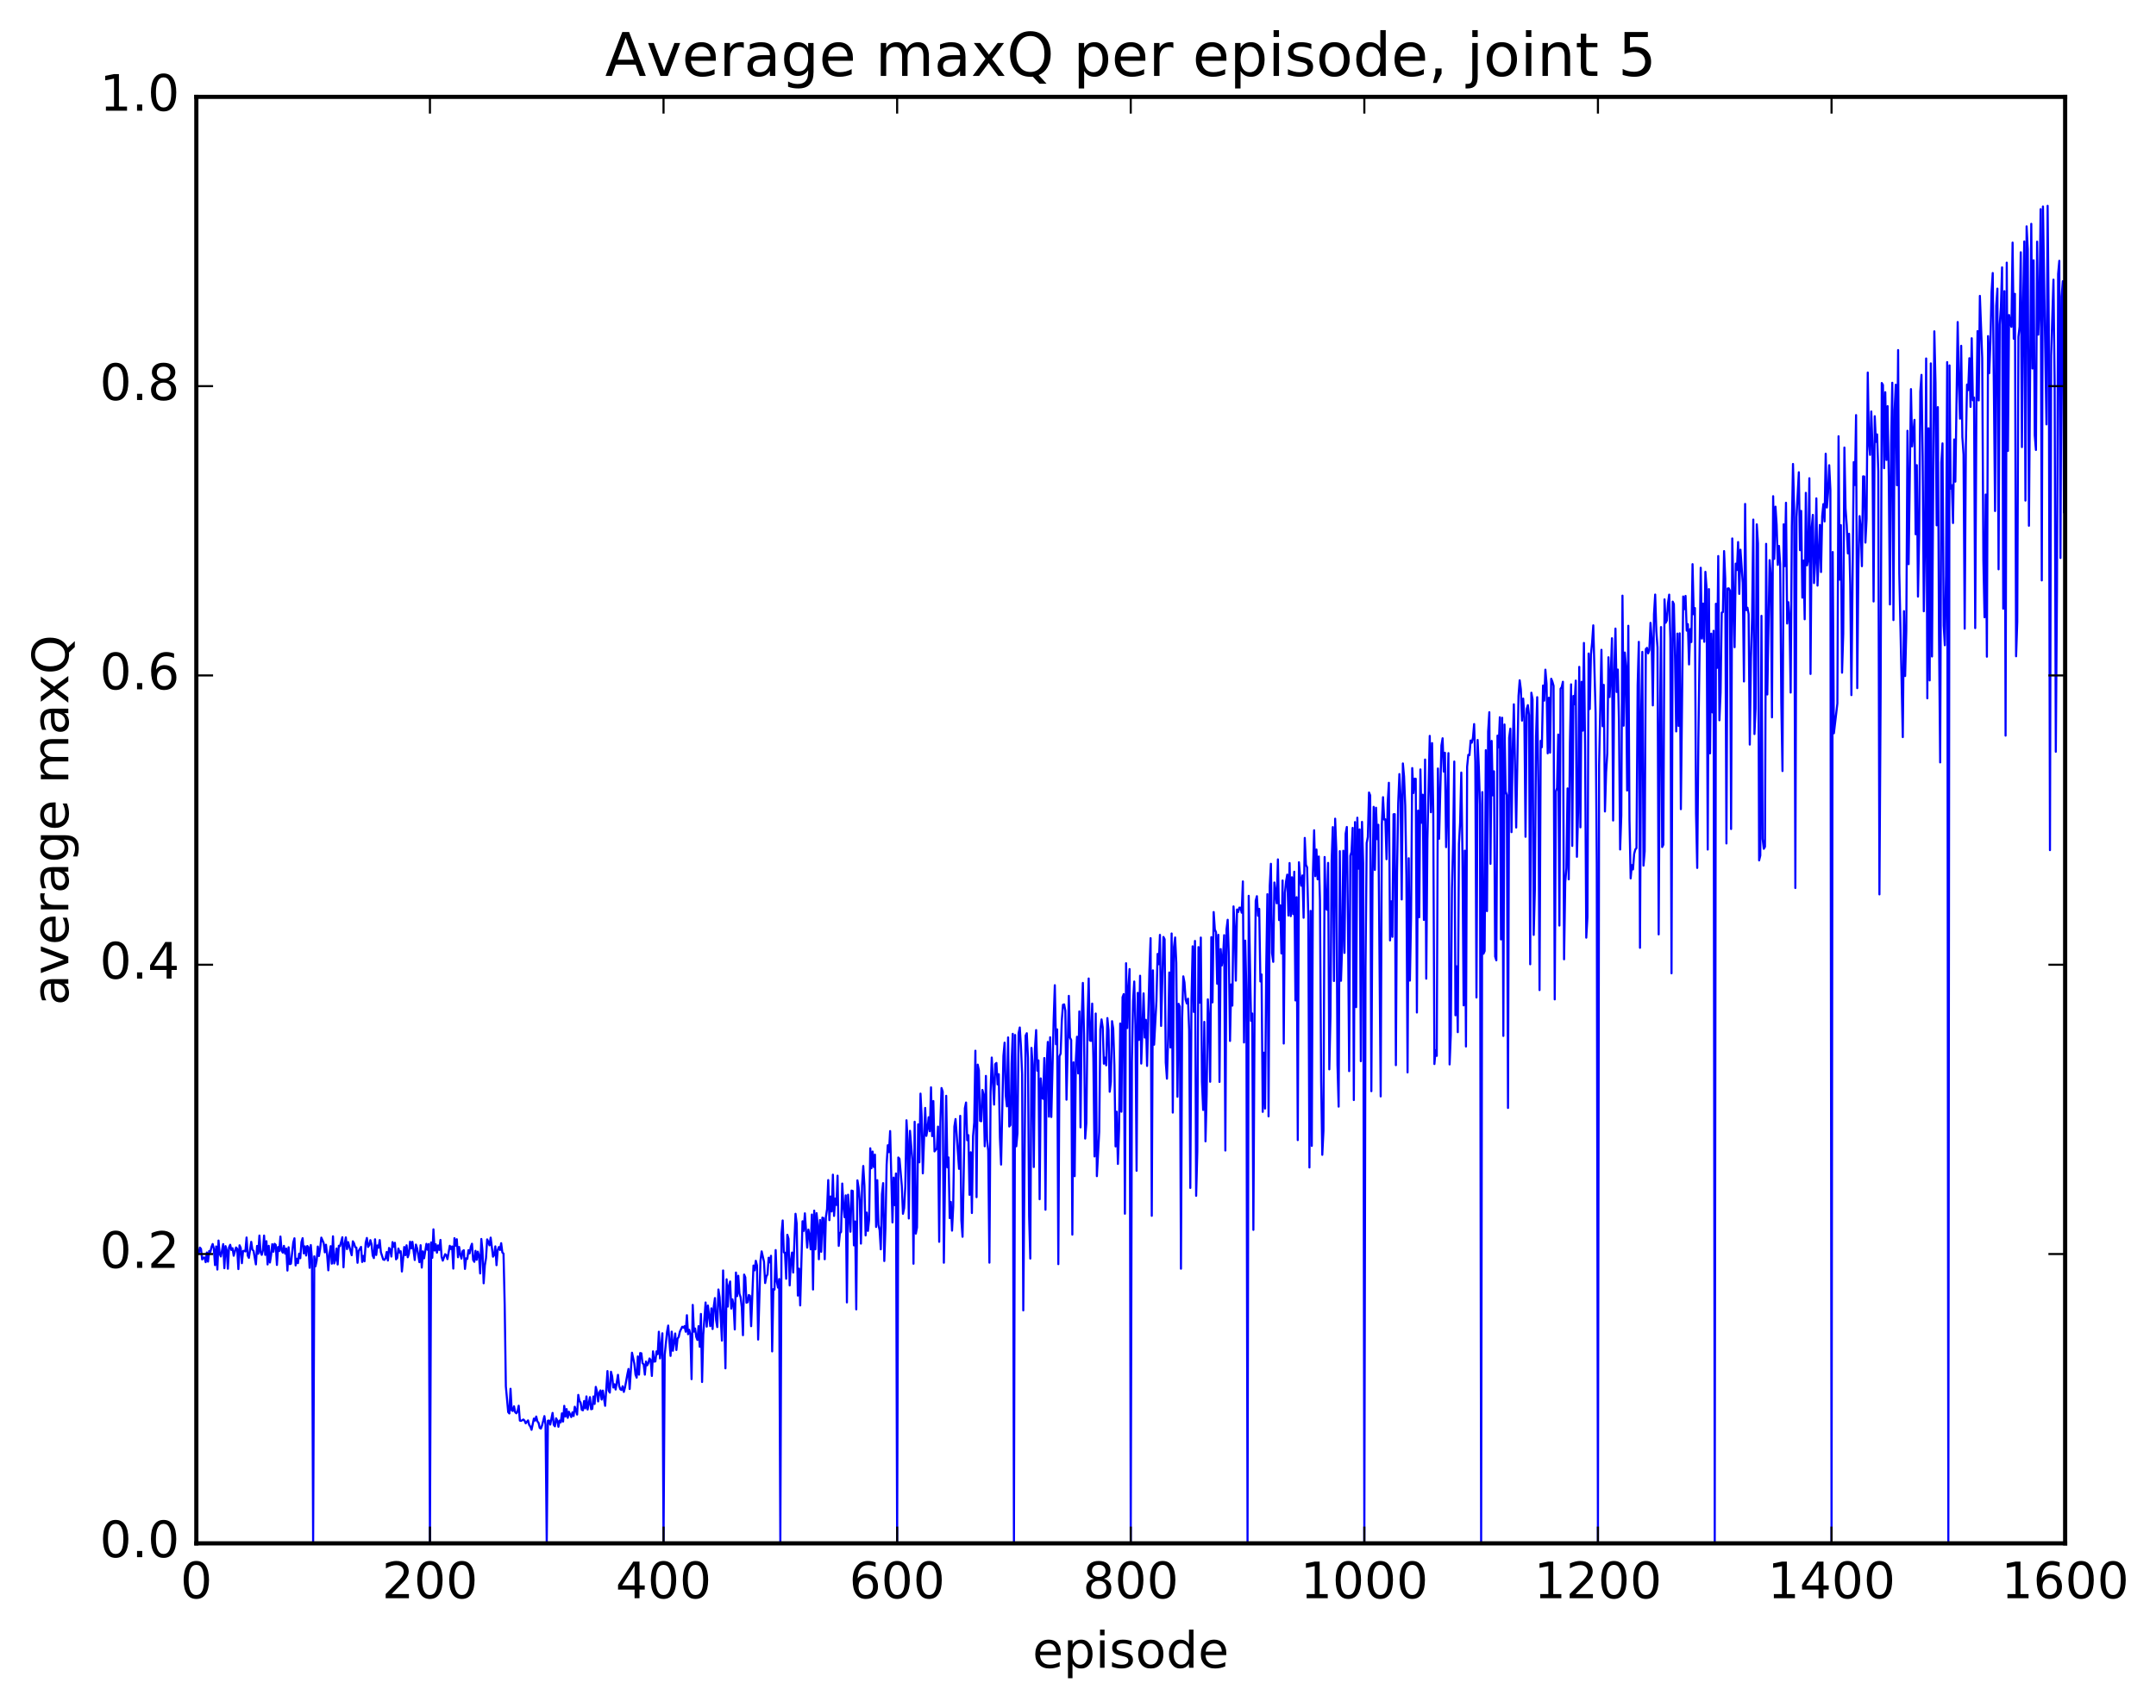 <?xml version="1.0" encoding="utf-8" standalone="no"?>
<!DOCTYPE svg PUBLIC "-//W3C//DTD SVG 1.1//EN"
  "http://www.w3.org/Graphics/SVG/1.1/DTD/svg11.dtd">
<!-- Created with matplotlib (http://matplotlib.org/) -->
<svg height="408pt" version="1.1" viewBox="0 0 515 408" width="515pt" xmlns="http://www.w3.org/2000/svg" xmlns:xlink="http://www.w3.org/1999/xlink">
 <defs>
  <style type="text/css">
*{stroke-linecap:butt;stroke-linejoin:round;stroke-miterlimit:100000;}
  </style>
 </defs>
 <g id="figure_1">
  <g id="patch_1">
   <path d="M 0 408.169 
L 515.768 408.169 
L 515.768 0 
L 0 0 
z
" style="fill:#ffffff;"/>
  </g>
  <g id="axes_1">
   <g id="patch_2">
    <path d="M 46.898 368.742 
L 493.298 368.742 
L 493.298 23.142 
L 46.898 23.142 
z
" style="fill:#ffffff;"/>
   </g>
   <g id="line2d_1">
    <path clip-path="url(#pe2db56a3f0)" d="M 46.898 301.245 
L 47.176 299.351 
L 47.456 299.541 
L 47.734 298.083 
L 48.014 298.394 
L 48.292 300.91 
L 48.572 300.474 
L 48.85 300.446 
L 49.13 301.564 
L 49.408 299.256 
L 49.688 301.434 
L 49.967 298.891 
L 50.245 299.149 
L 50.525 297.926 
L 50.803 297.224 
L 51.083 298.384 
L 51.361 302.268 
L 51.641 297.805 
L 51.919 303.33 
L 52.199 296.398 
L 52.477 299.573 
L 52.757 300.206 
L 53.315 297.251 
L 53.593 303.005 
L 53.873 297.733 
L 54.151 298.664 
L 54.431 303.134 
L 54.709 298.014 
L 54.989 297.411 
L 55.267 298.65 
L 55.547 298.231 
L 55.825 300.031 
L 56.383 298.052 
L 56.663 298.392 
L 56.941 303.219 
L 57.221 297.539 
L 57.499 298.17 
L 57.779 301.81 
L 58.057 298.902 
L 58.337 298.844 
L 58.615 299.004 
L 58.895 295.672 
L 59.173 299.985 
L 59.453 300.542 
L 60.011 296.706 
L 60.289 298.582 
L 60.569 298.874 
L 61.127 302.099 
L 61.406 297.685 
L 61.684 299.559 
L 61.964 295.208 
L 62.242 299.167 
L 62.522 299.822 
L 62.8 298.768 
L 63.08 295.209 
L 63.358 299.815 
L 63.638 296.55 
L 63.916 302.112 
L 64.195 297.663 
L 64.475 301.649 
L 64.754 299.898 
L 65.032 297.26 
L 65.311 299.074 
L 65.591 297.175 
L 65.87 297.438 
L 66.148 302.229 
L 66.427 297.942 
L 66.707 298.898 
L 66.986 295.44 
L 67.264 298.782 
L 67.543 299.283 
L 67.823 297.668 
L 68.102 299.529 
L 68.38 298.321 
L 68.659 303.572 
L 68.939 297.997 
L 69.218 302.037 
L 69.496 301.93 
L 70.055 296.858 
L 70.334 295.859 
L 70.612 302.334 
L 70.891 300.732 
L 71.171 301.804 
L 71.45 299.533 
L 71.728 300.623 
L 72.007 296.792 
L 72.287 295.835 
L 72.566 299.462 
L 72.844 297.786 
L 73.124 299.98 
L 73.403 297.697 
L 73.681 297.974 
L 73.96 302.916 
L 74.24 297.476 
L 74.519 300.975 
L 74.797 368.742 
L 75.076 300.173 
L 75.356 302.555 
L 75.635 301.225 
L 75.913 297.832 
L 76.192 300.097 
L 76.472 298.36 
L 76.751 295.696 
L 77.308 296.972 
L 77.588 299.214 
L 77.867 297.396 
L 78.145 299.824 
L 78.424 303.512 
L 78.704 299.565 
L 78.983 297.743 
L 79.261 301.929 
L 79.54 295.385 
L 79.82 301.873 
L 80.099 301.041 
L 80.377 298.296 
L 80.656 302.118 
L 80.936 297.65 
L 81.215 297.751 
L 81.772 295.609 
L 82.052 302.791 
L 82.331 297.14 
L 82.609 295.642 
L 82.888 298.443 
L 83.168 296.775 
L 84.004 299.902 
L 84.284 296.578 
L 84.562 297.045 
L 84.841 297.989 
L 85.121 298.078 
L 85.4 301.718 
L 85.678 298.869 
L 86.237 297.916 
L 86.516 301.522 
L 86.794 300.064 
L 87.073 301.357 
L 87.353 296.911 
L 87.632 295.781 
L 87.91 297.936 
L 88.189 297.525 
L 88.469 296.298 
L 88.748 297.301 
L 89.026 299.993 
L 89.305 300.589 
L 89.585 296.097 
L 89.864 299.857 
L 90.142 297.569 
L 90.421 298.111 
L 90.701 296.289 
L 90.98 299.181 
L 91.537 300.917 
L 91.817 301.027 
L 92.096 300.629 
L 92.374 299.135 
L 92.653 301.165 
L 92.933 298.169 
L 93.212 298.553 
L 93.49 300.222 
L 93.769 296.767 
L 94.049 297.896 
L 94.328 296.94 
L 94.606 300.887 
L 94.885 300.562 
L 95.165 298.308 
L 95.444 299.255 
L 95.722 298.957 
L 96.001 303.798 
L 96.559 297.936 
L 96.838 299.895 
L 97.118 297.534 
L 97.397 300.39 
L 97.675 299.534 
L 97.954 296.669 
L 98.234 298.286 
L 98.513 296.703 
L 99.07 301.048 
L 99.35 297.366 
L 99.629 298.241 
L 100.186 301.567 
L 100.466 297.516 
L 100.745 302.861 
L 101.023 298.973 
L 101.302 300.654 
L 101.861 297.181 
L 102.139 298.604 
L 102.418 297.228 
L 102.698 368.742 
L 102.977 296.849 
L 103.255 300.53 
L 103.534 293.72 
L 103.814 298.794 
L 104.093 297.296 
L 104.371 299.298 
L 104.65 297.565 
L 104.93 298.641 
L 105.209 296.248 
L 105.487 300.319 
L 105.766 301.199 
L 106.325 299.662 
L 106.603 299.89 
L 106.882 300.835 
L 107.441 297.651 
L 107.719 298.434 
L 107.999 297.812 
L 108.278 303.102 
L 108.556 295.829 
L 108.835 297.629 
L 109.115 296.089 
L 109.394 300.39 
L 109.672 297.929 
L 109.951 299.749 
L 110.231 300.712 
L 110.51 298.915 
L 110.788 298.716 
L 111.067 303.179 
L 111.347 300.648 
L 111.626 300.767 
L 111.904 298.691 
L 112.183 299.478 
L 112.463 297.893 
L 112.742 297.163 
L 113.02 301.015 
L 113.299 301.485 
L 113.579 298.844 
L 113.858 300.991 
L 114.136 299.051 
L 114.415 300.023 
L 114.695 304.258 
L 114.974 296.025 
L 115.252 298.892 
L 115.531 306.607 
L 115.811 302.371 
L 116.09 300.613 
L 116.368 296.126 
L 116.647 296.7 
L 116.927 297.546 
L 117.206 295.698 
L 117.763 300.255 
L 118.043 299.826 
L 118.322 297.789 
L 118.6 302.287 
L 118.879 298.722 
L 119.159 297.952 
L 119.438 298.654 
L 119.716 297.027 
L 119.996 299.256 
L 120.275 299.515 
L 120.553 311.727 
L 120.832 331.239 
L 121.391 337.39 
L 121.669 337.711 
L 121.948 331.812 
L 122.228 336.985 
L 122.507 337.117 
L 122.785 336.007 
L 123.064 337.421 
L 123.344 337.677 
L 123.623 337.22 
L 123.901 335.863 
L 124.18 339.414 
L 124.46 339.493 
L 125.017 339.161 
L 125.296 339.422 
L 125.576 340.069 
L 126.133 339.369 
L 126.412 340.466 
L 126.692 340.848 
L 126.971 341.619 
L 127.528 338.936 
L 127.808 339.422 
L 128.087 338.445 
L 128.365 339.599 
L 128.644 339.949 
L 128.923 341.166 
L 129.202 341.323 
L 129.482 340.578 
L 130.04 338.344 
L 130.319 340.433 
L 130.597 368.742 
L 130.876 339.448 
L 131.155 339.408 
L 131.435 340.373 
L 131.993 337.583 
L 132.272 340.413 
L 132.55 340.788 
L 132.829 338.871 
L 133.108 339.377 
L 133.387 340.892 
L 133.667 339.415 
L 133.946 339.838 
L 134.225 337.687 
L 134.504 339.643 
L 134.782 335.893 
L 135.061 338.448 
L 135.34 336.663 
L 135.619 338.758 
L 135.899 337.308 
L 136.457 338.576 
L 136.736 337.453 
L 137.014 338.328 
L 137.293 336.11 
L 137.851 337.976 
L 138.131 333.275 
L 138.41 334.693 
L 138.689 335.124 
L 138.968 336.837 
L 139.246 336.958 
L 139.525 334.742 
L 139.804 336.493 
L 140.083 333.637 
L 140.363 336.781 
L 140.921 333.805 
L 141.2 336.704 
L 141.478 336.619 
L 141.757 333.65 
L 142.036 335.436 
L 142.315 331.359 
L 142.595 332.494 
L 142.874 334.84 
L 143.153 332.756 
L 143.431 332.203 
L 143.71 334.393 
L 143.989 332.247 
L 144.548 335.888 
L 145.106 327.58 
L 145.385 332.251 
L 145.663 332.731 
L 145.942 327.745 
L 146.221 328.827 
L 146.5 331.517 
L 146.78 330.744 
L 147.059 331.989 
L 147.617 328.483 
L 147.895 331.117 
L 148.174 331.931 
L 148.453 332.108 
L 148.732 331.21 
L 149.012 332.561 
L 149.291 331.515 
L 149.849 328.415 
L 150.127 327.076 
L 150.406 331.869 
L 150.964 323.196 
L 151.523 325.807 
L 151.802 328.416 
L 152.081 329.157 
L 152.359 324.085 
L 152.638 328.443 
L 152.917 323.283 
L 153.196 323.338 
L 153.476 325.713 
L 153.755 325.957 
L 154.034 328.443 
L 154.312 325.298 
L 154.591 326.216 
L 154.87 325.663 
L 155.149 324.571 
L 155.429 324.952 
L 155.708 328.747 
L 155.987 322.87 
L 156.266 325.331 
L 156.544 325.28 
L 156.823 322.879 
L 157.102 323.555 
L 157.381 318.188 
L 157.661 324.56 
L 158.219 318.56 
L 158.498 368.742 
L 158.776 323.781 
L 159.334 318.211 
L 159.613 316.711 
L 160.172 323.96 
L 160.451 318.165 
L 160.73 322.738 
L 161.287 318.604 
L 161.566 322.547 
L 161.845 319.849 
L 162.125 319.425 
L 162.404 318.154 
L 162.962 316.997 
L 163.24 317.209 
L 163.519 316.84 
L 163.798 318.187 
L 164.077 314.236 
L 164.357 318.778 
L 164.636 317.717 
L 164.915 318.863 
L 165.194 329.514 
L 165.472 311.775 
L 165.751 318.165 
L 166.03 317.41 
L 166.31 319.42 
L 166.589 320.146 
L 166.868 316.847 
L 167.147 321.787 
L 167.425 313.935 
L 167.704 330.196 
L 167.983 318.92 
L 168.542 311.198 
L 168.821 316.97 
L 169.1 311.931 
L 169.657 316.852 
L 169.936 312.601 
L 170.215 317.536 
L 170.494 312.222 
L 170.774 310.139 
L 171.053 315.387 
L 171.332 317.075 
L 171.611 308.093 
L 171.889 309.966 
L 172.447 320.304 
L 172.726 303.544 
L 173.285 326.929 
L 173.564 305.655 
L 173.843 312.184 
L 174.121 307.18 
L 174.4 306.172 
L 174.679 312.652 
L 174.958 310.45 
L 175.238 311.895 
L 175.517 317.639 
L 175.796 304.044 
L 176.075 309.696 
L 176.353 304.813 
L 176.632 309.077 
L 176.911 309.96 
L 177.19 312.309 
L 177.47 319.016 
L 177.749 304.529 
L 178.028 305.193 
L 178.306 311.253 
L 178.585 311.134 
L 178.864 309.417 
L 179.143 309.604 
L 179.423 316.862 
L 179.981 302.374 
L 180.26 303.523 
L 180.538 301.228 
L 180.817 302.343 
L 181.096 320.06 
L 181.655 301.202 
L 181.934 298.987 
L 182.492 301.45 
L 182.77 306.556 
L 183.049 305.004 
L 183.328 304.487 
L 183.607 300.507 
L 183.887 301.628 
L 184.166 300.043 
L 184.445 322.888 
L 184.724 308.015 
L 185.002 308.121 
L 185.281 298.676 
L 185.56 306.188 
L 185.839 307.65 
L 186.119 305.591 
L 186.398 368.742 
L 186.677 294.814 
L 186.956 291.598 
L 187.234 299.213 
L 187.513 299.313 
L 187.792 305.525 
L 188.071 295.022 
L 188.351 295.975 
L 188.63 307.117 
L 188.909 301.282 
L 189.188 299.27 
L 189.466 304.044 
L 190.024 290.007 
L 190.304 292.331 
L 190.583 309.55 
L 190.862 303.108 
L 191.141 311.904 
L 191.698 291.792 
L 191.977 294.098 
L 192.256 289.896 
L 192.815 298.093 
L 193.094 293.773 
L 193.373 295.156 
L 193.651 298.49 
L 193.93 290.186 
L 194.209 308.097 
L 194.488 289.254 
L 194.768 298.49 
L 195.047 289.851 
L 195.326 292.675 
L 195.605 300.868 
L 195.883 291.488 
L 196.162 299.092 
L 196.441 290.915 
L 196.72 291.051 
L 197 300.862 
L 197.279 290.768 
L 197.558 288.873 
L 197.837 281.95 
L 198.115 291.53 
L 198.394 285.881 
L 198.673 289.443 
L 198.952 280.658 
L 199.232 290.516 
L 199.511 286.355 
L 199.79 287.892 
L 200.069 280.902 
L 200.347 297.672 
L 200.626 294.644 
L 200.905 294.36 
L 201.185 282.779 
L 201.464 288.056 
L 201.743 290.826 
L 202.022 285.61 
L 202.3 311.182 
L 202.579 285.452 
L 203.137 294.294 
L 203.417 284.459 
L 203.696 284.559 
L 203.975 297.55 
L 204.254 291.84 
L 204.532 312.842 
L 204.811 282.014 
L 205.09 283.723 
L 205.369 286.893 
L 205.649 297.134 
L 205.928 283.2 
L 206.207 278.582 
L 206.486 283.345 
L 206.764 295.173 
L 207.043 289.718 
L 207.322 294.097 
L 207.601 291.431 
L 207.881 274.358 
L 208.16 279.128 
L 208.439 275.139 
L 208.718 278.821 
L 208.996 275.877 
L 209.275 293.155 
L 209.554 281.973 
L 209.833 292.677 
L 210.113 293.9 
L 210.392 298.491 
L 210.671 285.318 
L 210.95 282.68 
L 211.228 301.294 
L 211.507 293.377 
L 211.786 278.297 
L 212.065 273.622 
L 212.345 275.271 
L 212.624 270.241 
L 213.181 292.07 
L 213.46 281.35 
L 213.739 287.954 
L 214.018 280.38 
L 214.298 368.742 
L 214.577 276.553 
L 214.856 276.859 
L 215.413 283.364 
L 215.692 290.008 
L 215.971 288.625 
L 216.25 283.469 
L 216.53 267.662 
L 216.809 272.591 
L 217.088 291.129 
L 217.367 270.184 
L 217.924 277.076 
L 218.203 301.938 
L 218.482 268.012 
L 218.762 294.744 
L 219.041 293.287 
L 219.32 268.628 
L 219.599 277.708 
L 219.877 261.292 
L 220.156 266.828 
L 220.435 280.347 
L 220.994 264.715 
L 221.273 271.398 
L 221.552 269.776 
L 221.831 266.939 
L 222.109 270.288 
L 222.388 259.792 
L 222.667 271.458 
L 222.946 263.065 
L 223.226 275.105 
L 223.784 274.379 
L 224.062 269.175 
L 224.341 296.702 
L 224.62 268.253 
L 224.899 259.959 
L 225.179 260.824 
L 225.458 301.699 
L 226.016 261.814 
L 226.294 278.914 
L 226.573 276.538 
L 226.852 291.031 
L 227.131 287.171 
L 227.411 294.034 
L 227.69 288.34 
L 227.969 269.143 
L 228.248 267.37 
L 228.805 275.259 
L 229.084 279.27 
L 229.363 266.604 
L 229.643 291.596 
L 229.922 295.498 
L 230.48 264.777 
L 230.758 263.419 
L 231.037 272.425 
L 231.316 271.221 
L 231.595 285.476 
L 231.875 275.312 
L 232.154 289.823 
L 232.433 271.446 
L 232.712 268.223 
L 232.99 251.043 
L 233.269 286.034 
L 233.548 254.367 
L 233.827 255.73 
L 234.107 267.799 
L 234.386 267.898 
L 234.665 260.413 
L 234.944 261.521 
L 235.222 273.878 
L 235.501 257.062 
L 235.78 272.285 
L 236.06 274.962 
L 236.339 301.684 
L 236.618 260.807 
L 236.897 252.674 
L 237.454 263.919 
L 237.733 254.237 
L 238.012 253.965 
L 238.292 259.096 
L 238.571 256.654 
L 238.85 271.803 
L 239.129 278.248 
L 239.686 252.301 
L 239.965 249.12 
L 240.244 261.755 
L 240.524 264.339 
L 240.803 247.868 
L 241.082 269.152 
L 241.361 268.827 
L 241.639 253.976 
L 241.918 247.006 
L 242.197 368.742 
L 242.476 247.284 
L 242.756 273.886 
L 243.035 270.805 
L 243.314 246.837 
L 243.593 245.49 
L 243.871 250 
L 244.15 256.702 
L 244.429 313.086 
L 244.988 247.444 
L 245.267 246.865 
L 245.546 252.749 
L 245.825 290.54 
L 246.103 300.702 
L 246.382 250.369 
L 246.661 254.363 
L 246.94 278.836 
L 247.22 250.424 
L 247.499 246.111 
L 247.778 255.834 
L 248.056 253.356 
L 248.335 286.529 
L 248.614 257.655 
L 248.893 262.302 
L 249.173 262.542 
L 249.452 252.793 
L 249.731 289.03 
L 250.01 254.636 
L 250.288 248.944 
L 250.567 266.8 
L 250.846 247.84 
L 251.125 266.882 
L 251.684 243.737 
L 251.963 235.391 
L 252.242 249.491 
L 252.52 245.945 
L 252.799 302.035 
L 253.078 252.38 
L 253.357 251.709 
L 253.637 243.743 
L 253.916 240.061 
L 254.195 239.975 
L 254.474 241.466 
L 254.752 262.749 
L 255.31 237.937 
L 255.589 247.909 
L 255.869 248.476 
L 256.147 294.984 
L 256.426 253.814 
L 256.705 281.02 
L 256.985 253.395 
L 257.264 247.71 
L 257.543 256.47 
L 257.822 241.654 
L 258.101 269.359 
L 258.38 243.636 
L 258.659 234.845 
L 258.938 247.002 
L 259.216 272.033 
L 259.495 268.354 
L 259.774 243.891 
L 260.053 233.784 
L 260.332 248.599 
L 260.611 248.705 
L 260.89 239.788 
L 261.17 252.964 
L 261.449 276.305 
L 261.728 242.157 
L 262.007 281.017 
L 262.565 270.443 
L 262.844 245.883 
L 263.123 243.563 
L 263.401 245.453 
L 263.68 254.148 
L 263.959 252.687 
L 264.238 254.535 
L 264.517 243.239 
L 264.796 246.127 
L 265.075 260.851 
L 265.354 258.484 
L 265.634 243.982 
L 265.913 245.777 
L 266.192 254.525 
L 266.471 273.908 
L 266.75 265.622 
L 267.029 278.092 
L 267.308 269.757 
L 267.587 244.542 
L 267.865 265.627 
L 268.144 238.257 
L 268.423 237.509 
L 268.702 289.988 
L 268.981 230.139 
L 269.26 245.625 
L 269.539 236.212 
L 269.818 231.534 
L 270.098 368.742 
L 270.377 253.604 
L 270.656 239.166 
L 270.935 234.509 
L 271.214 244.855 
L 271.493 279.723 
L 271.772 237.222 
L 272.05 248.459 
L 272.329 233.129 
L 272.608 254.117 
L 273.166 237.344 
L 273.445 247.901 
L 273.724 243.661 
L 274.003 254.676 
L 274.562 231.728 
L 274.841 224.154 
L 275.12 290.486 
L 275.399 231.845 
L 275.678 249.608 
L 276.236 239.146 
L 276.514 227.916 
L 276.793 230.376 
L 277.072 223.367 
L 277.351 245.12 
L 277.909 223.86 
L 278.188 224.416 
L 278.467 253.853 
L 278.747 257.723 
L 279.026 248.073 
L 279.305 232.355 
L 279.584 250.277 
L 279.863 223.028 
L 280.142 265.829 
L 280.421 226.248 
L 280.7 223.983 
L 280.978 230.052 
L 281.257 262.043 
L 281.536 239.842 
L 281.815 240.492 
L 282.094 303.128 
L 282.373 243.365 
L 282.652 233.277 
L 282.932 234.719 
L 283.211 238.837 
L 283.49 239.751 
L 283.769 238.598 
L 284.048 246.07 
L 284.327 283.824 
L 284.606 238.994 
L 284.885 226.095 
L 285.163 241.775 
L 285.442 224.813 
L 285.721 285.708 
L 286 275.005 
L 286.279 226.275 
L 286.558 239.569 
L 286.837 224.003 
L 287.116 258.472 
L 287.396 265.194 
L 287.675 244.148 
L 287.954 272.693 
L 288.233 261.483 
L 288.512 238.773 
L 288.791 243.798 
L 289.07 258.463 
L 289.349 223.913 
L 289.627 239.49 
L 289.906 217.91 
L 290.185 222.077 
L 290.464 222.727 
L 290.743 235.05 
L 291.022 223.351 
L 291.301 258.495 
L 291.58 226.747 
L 291.86 230.676 
L 292.139 228.78 
L 292.418 223.433 
L 292.697 274.891 
L 292.976 222.038 
L 293.255 219.756 
L 293.534 228.423 
L 293.812 248.708 
L 294.091 235.204 
L 294.37 240.269 
L 294.649 216.566 
L 294.928 221.437 
L 295.207 234.306 
L 295.486 217.308 
L 295.765 217.912 
L 296.045 216.854 
L 296.324 216.882 
L 296.603 218.064 
L 296.882 210.594 
L 297.161 249.078 
L 297.44 224.733 
L 297.719 236.577 
L 297.998 368.742 
L 298.276 214.034 
L 298.834 243.91 
L 299.113 242.149 
L 299.392 293.845 
L 299.671 242.946 
L 299.95 215.211 
L 300.229 214.121 
L 300.509 218.811 
L 300.788 217.15 
L 301.067 234.498 
L 301.346 232.824 
L 301.625 265.652 
L 301.904 251.516 
L 302.183 264.859 
L 302.462 231.12 
L 302.74 213.645 
L 303.019 266.726 
L 303.298 211.694 
L 303.577 206.383 
L 303.856 227.733 
L 304.135 229.813 
L 304.414 210.849 
L 304.973 215.823 
L 305.252 205.328 
L 305.531 219.828 
L 305.81 216.315 
L 306.089 227.801 
L 306.368 210.376 
L 306.647 249.326 
L 306.925 213.335 
L 307.204 210.553 
L 307.483 208.975 
L 307.762 218.74 
L 308.041 206.201 
L 308.32 218.893 
L 308.599 209.595 
L 308.878 218.401 
L 309.158 208.277 
L 309.437 239.029 
L 309.716 214.369 
L 309.995 272.401 
L 310.274 206.013 
L 310.553 209.532 
L 310.832 211.615 
L 311.111 209.164 
L 311.389 219.275 
L 311.668 200.2 
L 311.947 206.609 
L 312.226 207.24 
L 312.505 218.807 
L 312.784 278.942 
L 313.063 217.627 
L 313.342 273.783 
L 313.622 208.606 
L 313.901 198.369 
L 314.18 209.338 
L 314.459 202.977 
L 314.738 210.082 
L 315.017 204.638 
L 315.296 215.062 
L 315.575 258.071 
L 315.853 275.916 
L 316.132 270.187 
L 316.411 204.759 
L 316.69 216.974 
L 316.969 217.388 
L 317.248 206.165 
L 317.527 255.495 
L 317.807 242.811 
L 318.086 205.651 
L 318.365 197.613 
L 318.644 234.393 
L 318.923 195.603 
L 319.202 203.058 
L 319.481 254.367 
L 319.76 264.404 
L 320.038 203.362 
L 320.317 234.336 
L 320.596 225.992 
L 320.875 203.26 
L 321.154 227.668 
L 321.433 199.186 
L 321.712 197.582 
L 321.991 220.594 
L 322.271 255.921 
L 322.55 204.464 
L 322.829 203.567 
L 323.108 197.797 
L 323.387 262.828 
L 323.666 196.412 
L 323.945 240.634 
L 324.224 195.37 
L 324.502 207.548 
L 324.781 198.171 
L 325.06 253.544 
L 325.339 196.367 
L 325.618 206.261 
L 325.897 368.742 
L 326.176 231.206 
L 326.455 201.434 
L 326.735 199.962 
L 327.014 189.35 
L 327.293 190.036 
L 327.572 260.712 
L 327.851 209.611 
L 328.13 192.774 
L 328.409 207.853 
L 328.688 192.988 
L 328.966 200.495 
L 329.245 197.06 
L 329.803 261.961 
L 330.082 196.874 
L 330.361 190.466 
L 330.64 195.83 
L 330.92 195.753 
L 331.199 205.288 
L 331.478 191.788 
L 331.757 187.024 
L 332.036 224.688 
L 332.315 215.354 
L 332.594 223.826 
L 332.873 194.545 
L 333.151 194.521 
L 333.43 254.498 
L 333.709 208.551 
L 333.988 191.91 
L 334.267 184.946 
L 334.546 190.007 
L 334.825 214.902 
L 335.104 182.406 
L 335.384 185.53 
L 335.663 192.413 
L 335.942 209.306 
L 336.221 256.226 
L 336.5 205.058 
L 336.779 234.297 
L 337.058 219.216 
L 337.337 183.511 
L 337.615 189.476 
L 337.894 186.062 
L 338.173 186.072 
L 338.452 241.916 
L 338.731 193.668 
L 339.01 219.165 
L 339.289 183.836 
L 339.568 196.578 
L 339.848 189.871 
L 340.127 219.8 
L 340.406 181.476 
L 340.685 233.831 
L 340.964 200.424 
L 341.522 175.824 
L 341.8 194.061 
L 342.079 177.546 
L 342.358 193.602 
L 342.637 254.226 
L 342.916 250.917 
L 343.195 252.272 
L 343.474 183.613 
L 343.753 200.417 
L 344.312 178.106 
L 344.591 176.392 
L 344.87 184.361 
L 345.149 179.853 
L 345.428 202.403 
L 345.986 179.936 
L 346.264 254.323 
L 346.543 247.39 
L 346.822 212.302 
L 347.101 201.533 
L 347.38 181.95 
L 347.659 242.578 
L 347.938 230.875 
L 348.217 246.612 
L 348.497 201.642 
L 348.776 196.571 
L 349.055 184.585 
L 349.334 203.946 
L 349.613 240.211 
L 349.892 203.239 
L 350.171 250.037 
L 350.45 183.197 
L 350.728 180.354 
L 351.007 180.424 
L 351.286 176.929 
L 351.565 177.454 
L 351.844 176.277 
L 352.123 173.002 
L 352.402 181.967 
L 352.682 238.324 
L 352.961 176.794 
L 353.24 183.216 
L 353.519 192.229 
L 353.798 368.742 
L 354.077 189.252 
L 354.356 227.872 
L 354.635 227.23 
L 354.913 179.24 
L 355.192 217.691 
L 355.471 174.812 
L 355.75 170.166 
L 356.029 206.398 
L 356.308 177.023 
L 356.587 190.03 
L 356.866 184.285 
L 357.146 228.541 
L 357.425 229.449 
L 357.704 175.76 
L 357.983 178.574 
L 358.262 171.37 
L 358.541 224.456 
L 358.82 171.49 
L 359.099 247.507 
L 359.377 173.099 
L 359.656 189.097 
L 359.935 189.966 
L 360.214 264.716 
L 360.493 176.261 
L 360.772 174.091 
L 361.051 198.821 
L 361.33 179.473 
L 361.61 168.278 
L 362.168 197.719 
L 362.726 166.248 
L 363.005 162.537 
L 363.284 164.695 
L 363.562 172.175 
L 363.841 166.917 
L 364.12 171.378 
L 364.399 199.928 
L 364.678 169.369 
L 364.957 168.473 
L 365.236 170.878 
L 365.515 230.393 
L 365.795 165.508 
L 366.074 167.08 
L 366.353 223.373 
L 366.632 212.669 
L 366.911 175.99 
L 367.19 166.574 
L 367.469 188.052 
L 367.748 236.556 
L 368.026 177.003 
L 368.305 178.529 
L 368.584 163.783 
L 368.863 167.402 
L 369.142 160.001 
L 369.421 163.354 
L 369.7 179.995 
L 369.979 166.703 
L 370.259 179.826 
L 370.538 162.174 
L 370.817 162.86 
L 371.096 163.863 
L 371.375 238.781 
L 371.654 189.111 
L 371.933 188.259 
L 372.212 175.497 
L 372.49 221.138 
L 372.769 164.56 
L 373.048 164.158 
L 373.327 162.889 
L 373.606 229.202 
L 373.885 210.825 
L 374.164 207.457 
L 374.443 188.372 
L 374.723 210.102 
L 375.002 177.572 
L 375.281 163.506 
L 375.56 202.115 
L 375.839 166.286 
L 376.118 168.272 
L 376.397 162.613 
L 376.675 204.714 
L 376.954 194.102 
L 377.233 159.334 
L 377.512 197.672 
L 377.791 162.902 
L 378.07 174.574 
L 378.349 153.618 
L 378.628 178.418 
L 378.908 224.032 
L 379.187 219.115 
L 379.466 156.142 
L 379.745 169.413 
L 380.024 156.38 
L 380.303 153.554 
L 380.582 149.409 
L 381.139 170.311 
L 381.418 206.443 
L 381.697 368.742 
L 381.976 182.724 
L 382.534 155.255 
L 382.813 173.511 
L 383.092 163.63 
L 383.372 193.883 
L 383.651 184.515 
L 383.93 179.985 
L 384.209 157.038 
L 384.488 166.537 
L 384.767 160.793 
L 385.046 152.489 
L 385.325 196.038 
L 385.603 160.663 
L 385.882 150.183 
L 386.161 165.333 
L 386.44 159.972 
L 386.719 172.254 
L 386.998 202.963 
L 387.277 194.873 
L 387.557 142.314 
L 387.836 173.386 
L 388.115 155.907 
L 388.394 159.292 
L 388.673 188.878 
L 388.952 149.514 
L 389.231 195.894 
L 389.51 209.874 
L 389.788 206.687 
L 390.067 207.733 
L 390.346 204.028 
L 390.625 202.952 
L 390.904 202.655 
L 391.183 163.712 
L 391.462 153.359 
L 391.741 226.455 
L 392.021 170.461 
L 392.3 155.75 
L 392.579 206.819 
L 392.858 203.403 
L 393.137 155.079 
L 393.416 154.794 
L 393.695 156.111 
L 393.974 155.311 
L 394.252 148.816 
L 394.531 152.687 
L 394.81 168.536 
L 395.089 146.763 
L 395.368 142.053 
L 395.647 150.79 
L 395.926 154.702 
L 396.205 223.251 
L 396.485 174.88 
L 396.764 149.818 
L 397.043 202.385 
L 397.322 201.805 
L 397.601 143.21 
L 397.88 148.799 
L 398.159 148.254 
L 398.438 144.047 
L 398.716 142.07 
L 398.995 152.615 
L 399.274 232.555 
L 399.553 143.74 
L 399.832 144.328 
L 400.111 156.882 
L 400.39 174.758 
L 400.67 151.378 
L 400.949 173.445 
L 401.228 151.317 
L 401.507 193.329 
L 402.065 142.516 
L 402.344 145.538 
L 402.623 142.372 
L 402.901 150.678 
L 403.18 149.121 
L 403.459 158.751 
L 403.738 150.294 
L 404.017 153.398 
L 404.296 134.789 
L 404.575 146.769 
L 404.854 145.276 
L 405.134 194.396 
L 405.413 207.368 
L 405.692 176.344 
L 406.25 135.654 
L 406.529 152.57 
L 406.808 144.212 
L 407.087 153.344 
L 407.365 136.622 
L 407.644 140.551 
L 407.923 202.98 
L 408.202 140.752 
L 408.481 179.997 
L 408.76 151.395 
L 409.039 170.21 
L 409.318 150.713 
L 409.598 368.742 
L 409.877 144.254 
L 410.156 159.572 
L 410.435 132.854 
L 410.714 172.094 
L 410.993 165.5 
L 411.272 146.369 
L 411.55 146.24 
L 411.829 131.669 
L 412.108 138.257 
L 412.387 201.523 
L 412.666 140.603 
L 412.945 140.566 
L 413.224 141.081 
L 413.503 198.076 
L 413.783 128.649 
L 414.341 154.635 
L 414.62 134.665 
L 414.899 136.197 
L 415.178 129.505 
L 415.457 141.896 
L 415.736 131.33 
L 416.293 139.28 
L 416.572 162.817 
L 416.851 120.402 
L 417.13 145.779 
L 417.409 145.188 
L 417.688 146.726 
L 417.967 177.9 
L 418.247 157.215 
L 418.526 147.373 
L 418.805 124.14 
L 419.084 175.383 
L 419.363 169.268 
L 419.642 125.281 
L 419.921 129.881 
L 420.2 205.574 
L 420.478 204.41 
L 420.757 147.134 
L 421.036 200.403 
L 421.315 202.798 
L 421.594 202.312 
L 421.873 129.938 
L 422.152 165.928 
L 422.711 133.833 
L 422.99 137.476 
L 423.269 171.398 
L 423.548 118.555 
L 423.827 133.529 
L 424.106 121.058 
L 424.385 125.409 
L 424.663 134.973 
L 424.942 130.43 
L 425.221 134.77 
L 425.5 167.857 
L 425.779 184.222 
L 426.058 125.273 
L 426.337 135.262 
L 426.616 120.122 
L 426.896 148.975 
L 427.175 143.87 
L 427.454 147.765 
L 427.733 165.472 
L 428.012 125.765 
L 428.291 110.853 
L 428.57 121.841 
L 428.849 212.167 
L 429.127 123.559 
L 429.685 112.83 
L 429.964 131.455 
L 430.243 122.061 
L 430.522 142.793 
L 430.801 133.925 
L 431.08 147.957 
L 431.36 117.753 
L 431.639 135.084 
L 431.918 133.638 
L 432.197 114.262 
L 432.476 161.023 
L 432.755 126.086 
L 433.034 123.016 
L 433.312 139.311 
L 433.591 134.226 
L 433.87 119.072 
L 434.149 139.912 
L 434.707 125.419 
L 434.986 136.674 
L 435.265 123.32 
L 435.545 120.442 
L 435.824 124.593 
L 436.103 108.408 
L 436.382 121.259 
L 436.661 117.783 
L 436.94 111.152 
L 437.219 117.001 
L 437.498 368.742 
L 437.776 131.893 
L 438.055 175.198 
L 438.892 168.077 
L 439.171 104.229 
L 439.45 138.497 
L 439.729 125.474 
L 440.009 160.727 
L 440.288 151.428 
L 440.567 106.928 
L 440.846 121.475 
L 441.125 125.487 
L 441.404 132.23 
L 441.683 127.524 
L 441.962 139.552 
L 442.24 166.079 
L 442.798 110.409 
L 443.077 115.879 
L 443.356 99.177 
L 443.635 164.408 
L 443.914 134.999 
L 444.193 123.311 
L 444.473 126.222 
L 444.752 135.281 
L 445.031 113.815 
L 445.31 113.848 
L 445.589 129.639 
L 445.868 123.971 
L 446.147 89.008 
L 446.425 105.627 
L 446.704 108.686 
L 446.983 98.312 
L 447.262 106.442 
L 447.541 143.708 
L 447.82 99.445 
L 448.099 105.583 
L 448.378 103.779 
L 448.658 112.649 
L 448.937 213.693 
L 449.216 166.688 
L 449.495 91.508 
L 449.774 91.96 
L 450.053 111.866 
L 450.332 93.71 
L 450.611 109.891 
L 450.889 97.037 
L 451.168 113.96 
L 451.447 144.419 
L 451.726 106.226 
L 452.005 91.452 
L 452.284 148.152 
L 452.563 97.954 
L 452.842 91.918 
L 453.122 115.942 
L 453.401 83.64 
L 453.68 136.95 
L 454.517 176.115 
L 454.796 146.018 
L 455.075 161.522 
L 455.353 150.765 
L 455.632 102.923 
L 455.911 134.794 
L 456.469 92.967 
L 456.748 106.663 
L 457.307 100.315 
L 457.586 127.654 
L 457.865 111.138 
L 458.144 142.542 
L 458.423 127.748 
L 458.702 93.543 
L 458.981 89.565 
L 459.26 109.088 
L 459.538 146.051 
L 459.817 129.509 
L 460.096 85.646 
L 460.375 166.852 
L 460.654 102.316 
L 460.933 162.565 
L 461.212 86.822 
L 461.491 156.851 
L 462.05 79.162 
L 462.329 91.453 
L 462.608 125.512 
L 462.887 97.274 
L 463.166 151.687 
L 463.445 182.155 
L 463.724 110.55 
L 464.002 105.936 
L 464.281 149.455 
L 464.56 154.167 
L 464.839 137.513 
L 465.118 86.514 
L 465.397 368.742 
L 465.676 87.304 
L 465.955 116.769 
L 466.235 115.908 
L 466.514 124.965 
L 466.793 105 
L 467.072 115.078 
L 467.63 76.942 
L 467.909 91.863 
L 468.188 100.031 
L 468.466 82.615 
L 468.745 104.428 
L 469.024 108.577 
L 469.303 150.209 
L 469.582 106.368 
L 469.861 91.883 
L 470.14 93.213 
L 470.42 85.587 
L 470.699 97.219 
L 470.978 80.815 
L 471.257 95.639 
L 471.536 94.983 
L 471.815 150.068 
L 472.094 98.202 
L 472.373 79.105 
L 472.651 95.675 
L 472.93 70.694 
L 473.488 85.489 
L 473.767 133.84 
L 474.046 147.488 
L 474.325 118.157 
L 474.604 156.9 
L 474.884 80.295 
L 475.163 89.173 
L 475.442 81.79 
L 475.721 69.764 
L 476 65.23 
L 476.558 122.098 
L 476.837 73.07 
L 477.115 68.951 
L 477.394 136.021 
L 477.673 77.518 
L 477.952 73.372 
L 478.231 63.882 
L 478.51 145.434 
L 478.789 69.56 
L 479.068 175.762 
L 479.348 62.754 
L 479.627 107.744 
L 479.906 75.263 
L 480.185 77.121 
L 480.464 78.097 
L 480.743 57.961 
L 481.022 80.933 
L 481.3 70.202 
L 481.579 156.799 
L 481.858 148.524 
L 482.137 80.501 
L 482.416 78.04 
L 482.695 60.274 
L 482.974 106.821 
L 483.253 73.044 
L 483.533 57.69 
L 483.812 119.603 
L 484.091 54.075 
L 484.37 59.527 
L 484.649 125.615 
L 485.207 53.479 
L 485.486 88.043 
L 485.764 62.192 
L 486.043 104.014 
L 486.322 107.507 
L 486.601 57.74 
L 486.88 79.96 
L 487.159 72.633 
L 487.438 49.974 
L 487.717 138.675 
L 487.997 49.34 
L 488.834 101.398 
L 489.113 49.178 
L 489.392 78.091 
L 489.671 203.122 
L 489.95 84.847 
L 490.507 66.813 
L 490.786 91.2 
L 491.065 179.612 
L 491.344 140.791 
L 491.623 65.437 
L 491.902 62.313 
L 492.182 133.322 
L 492.461 70.855 
L 492.74 67.187 
L 493.019 122.376 
L 493.019 122.376 
" style="fill:none;stroke:#0000ff;stroke-linecap:square;stroke-width:0.5;"/>
   </g>
   <g id="patch_3">
    <path d="M 46.898 23.142 
L 493.298 23.142 
" style="fill:none;stroke:#000000;stroke-linecap:square;stroke-linejoin:miter;"/>
   </g>
   <g id="patch_4">
    <path d="M 493.298 368.742 
L 493.298 23.142 
" style="fill:none;stroke:#000000;stroke-linecap:square;stroke-linejoin:miter;"/>
   </g>
   <g id="patch_5">
    <path d="M 46.898 368.742 
L 46.898 23.142 
" style="fill:none;stroke:#000000;stroke-linecap:square;stroke-linejoin:miter;"/>
   </g>
   <g id="patch_6">
    <path d="M 46.898 368.742 
L 493.298 368.742 
" style="fill:none;stroke:#000000;stroke-linecap:square;stroke-linejoin:miter;"/>
   </g>
   <g id="matplotlib.axis_1">
    <g id="xtick_1">
     <g id="line2d_2">
      <defs>
       <path d="M 0 0 
L 0 -4 
" id="m583a87f176" style="stroke:#000000;stroke-width:0.5;"/>
      </defs>
      <g>
       <use style="stroke:#000000;stroke-width:0.5;" x="46.898" xlink:href="#m583a87f176" y="368.742"/>
      </g>
     </g>
     <g id="line2d_3">
      <defs>
       <path d="M 0 0 
L 0 4 
" id="m53d80b7798" style="stroke:#000000;stroke-width:0.5;"/>
      </defs>
      <g>
       <use style="stroke:#000000;stroke-width:0.5;" x="46.898" xlink:href="#m53d80b7798" y="23.142"/>
      </g>
     </g>
     <g id="text_1">
      <!-- 0 -->
      <defs>
       <path d="M 31.781 66.406 
Q 24.172 66.406 20.328 58.906 
Q 16.5 51.422 16.5 36.375 
Q 16.5 21.391 20.328 13.891 
Q 24.172 6.391 31.781 6.391 
Q 39.453 6.391 43.281 13.891 
Q 47.125 21.391 47.125 36.375 
Q 47.125 51.422 43.281 58.906 
Q 39.453 66.406 31.781 66.406 
M 31.781 74.219 
Q 44.047 74.219 50.516 64.516 
Q 56.984 54.828 56.984 36.375 
Q 56.984 17.969 50.516 8.266 
Q 44.047 -1.422 31.781 -1.422 
Q 19.531 -1.422 13.062 8.266 
Q 6.594 17.969 6.594 36.375 
Q 6.594 54.828 13.062 64.516 
Q 19.531 74.219 31.781 74.219 
" id="BitstreamVeraSans-Roman-30"/>
      </defs>
      <g transform="translate(43.08 381.86)scale(0.12 -0.12)">
       <use xlink:href="#BitstreamVeraSans-Roman-30"/>
      </g>
     </g>
    </g>
    <g id="xtick_2">
     <g id="line2d_4">
      <g>
       <use style="stroke:#000000;stroke-width:0.5;" x="102.698" xlink:href="#m583a87f176" y="368.742"/>
      </g>
     </g>
     <g id="line2d_5">
      <g>
       <use style="stroke:#000000;stroke-width:0.5;" x="102.698" xlink:href="#m53d80b7798" y="23.142"/>
      </g>
     </g>
     <g id="text_2">
      <!-- 200 -->
      <defs>
       <path d="M 19.188 8.297 
L 53.609 8.297 
L 53.609 0 
L 7.328 0 
L 7.328 8.297 
Q 12.938 14.109 22.625 23.891 
Q 32.328 33.688 34.812 36.531 
Q 39.547 41.844 41.422 45.531 
Q 43.312 49.219 43.312 52.781 
Q 43.312 58.594 39.234 62.25 
Q 35.156 65.922 28.609 65.922 
Q 23.969 65.922 18.812 64.312 
Q 13.672 62.703 7.812 59.422 
L 7.812 69.391 
Q 13.766 71.781 18.938 73 
Q 24.125 74.219 28.422 74.219 
Q 39.75 74.219 46.484 68.547 
Q 53.219 62.891 53.219 53.422 
Q 53.219 48.922 51.531 44.891 
Q 49.859 40.875 45.406 35.406 
Q 44.188 33.984 37.641 27.219 
Q 31.109 20.453 19.188 8.297 
" id="BitstreamVeraSans-Roman-32"/>
      </defs>
      <g transform="translate(91.245 381.86)scale(0.12 -0.12)">
       <use xlink:href="#BitstreamVeraSans-Roman-32"/>
       <use x="63.623" xlink:href="#BitstreamVeraSans-Roman-30"/>
       <use x="127.246" xlink:href="#BitstreamVeraSans-Roman-30"/>
      </g>
     </g>
    </g>
    <g id="xtick_3">
     <g id="line2d_6">
      <g>
       <use style="stroke:#000000;stroke-width:0.5;" x="158.498" xlink:href="#m583a87f176" y="368.742"/>
      </g>
     </g>
     <g id="line2d_7">
      <g>
       <use style="stroke:#000000;stroke-width:0.5;" x="158.498" xlink:href="#m53d80b7798" y="23.142"/>
      </g>
     </g>
     <g id="text_3">
      <!-- 400 -->
      <defs>
       <path d="M 37.797 64.312 
L 12.891 25.391 
L 37.797 25.391 
z
M 35.203 72.906 
L 47.609 72.906 
L 47.609 25.391 
L 58.016 25.391 
L 58.016 17.188 
L 47.609 17.188 
L 47.609 0 
L 37.797 0 
L 37.797 17.188 
L 4.891 17.188 
L 4.891 26.703 
z
" id="BitstreamVeraSans-Roman-34"/>
      </defs>
      <g transform="translate(147.045 381.86)scale(0.12 -0.12)">
       <use xlink:href="#BitstreamVeraSans-Roman-34"/>
       <use x="63.623" xlink:href="#BitstreamVeraSans-Roman-30"/>
       <use x="127.246" xlink:href="#BitstreamVeraSans-Roman-30"/>
      </g>
     </g>
    </g>
    <g id="xtick_4">
     <g id="line2d_8">
      <g>
       <use style="stroke:#000000;stroke-width:0.5;" x="214.298" xlink:href="#m583a87f176" y="368.742"/>
      </g>
     </g>
     <g id="line2d_9">
      <g>
       <use style="stroke:#000000;stroke-width:0.5;" x="214.298" xlink:href="#m53d80b7798" y="23.142"/>
      </g>
     </g>
     <g id="text_4">
      <!-- 600 -->
      <defs>
       <path d="M 33.016 40.375 
Q 26.375 40.375 22.484 35.828 
Q 18.609 31.297 18.609 23.391 
Q 18.609 15.531 22.484 10.953 
Q 26.375 6.391 33.016 6.391 
Q 39.656 6.391 43.531 10.953 
Q 47.406 15.531 47.406 23.391 
Q 47.406 31.297 43.531 35.828 
Q 39.656 40.375 33.016 40.375 
M 52.594 71.297 
L 52.594 62.312 
Q 48.875 64.062 45.094 64.984 
Q 41.312 65.922 37.594 65.922 
Q 27.828 65.922 22.672 59.328 
Q 17.531 52.734 16.797 39.406 
Q 19.672 43.656 24.016 45.922 
Q 28.375 48.188 33.594 48.188 
Q 44.578 48.188 50.953 41.516 
Q 57.328 34.859 57.328 23.391 
Q 57.328 12.156 50.688 5.359 
Q 44.047 -1.422 33.016 -1.422 
Q 20.359 -1.422 13.672 8.266 
Q 6.984 17.969 6.984 36.375 
Q 6.984 53.656 15.188 63.938 
Q 23.391 74.219 37.203 74.219 
Q 40.922 74.219 44.703 73.484 
Q 48.484 72.75 52.594 71.297 
" id="BitstreamVeraSans-Roman-36"/>
      </defs>
      <g transform="translate(202.845 381.86)scale(0.12 -0.12)">
       <use xlink:href="#BitstreamVeraSans-Roman-36"/>
       <use x="63.623" xlink:href="#BitstreamVeraSans-Roman-30"/>
       <use x="127.246" xlink:href="#BitstreamVeraSans-Roman-30"/>
      </g>
     </g>
    </g>
    <g id="xtick_5">
     <g id="line2d_10">
      <g>
       <use style="stroke:#000000;stroke-width:0.5;" x="270.098" xlink:href="#m583a87f176" y="368.742"/>
      </g>
     </g>
     <g id="line2d_11">
      <g>
       <use style="stroke:#000000;stroke-width:0.5;" x="270.098" xlink:href="#m53d80b7798" y="23.142"/>
      </g>
     </g>
     <g id="text_5">
      <!-- 800 -->
      <defs>
       <path d="M 31.781 34.625 
Q 24.75 34.625 20.719 30.859 
Q 16.703 27.094 16.703 20.516 
Q 16.703 13.922 20.719 10.156 
Q 24.75 6.391 31.781 6.391 
Q 38.812 6.391 42.859 10.172 
Q 46.922 13.969 46.922 20.516 
Q 46.922 27.094 42.891 30.859 
Q 38.875 34.625 31.781 34.625 
M 21.922 38.812 
Q 15.578 40.375 12.031 44.719 
Q 8.5 49.078 8.5 55.328 
Q 8.5 64.062 14.719 69.141 
Q 20.953 74.219 31.781 74.219 
Q 42.672 74.219 48.875 69.141 
Q 55.078 64.062 55.078 55.328 
Q 55.078 49.078 51.531 44.719 
Q 48 40.375 41.703 38.812 
Q 48.828 37.156 52.797 32.312 
Q 56.781 27.484 56.781 20.516 
Q 56.781 9.906 50.312 4.234 
Q 43.844 -1.422 31.781 -1.422 
Q 19.734 -1.422 13.25 4.234 
Q 6.781 9.906 6.781 20.516 
Q 6.781 27.484 10.781 32.312 
Q 14.797 37.156 21.922 38.812 
M 18.312 54.391 
Q 18.312 48.734 21.844 45.562 
Q 25.391 42.391 31.781 42.391 
Q 38.141 42.391 41.719 45.562 
Q 45.312 48.734 45.312 54.391 
Q 45.312 60.062 41.719 63.234 
Q 38.141 66.406 31.781 66.406 
Q 25.391 66.406 21.844 63.234 
Q 18.312 60.062 18.312 54.391 
" id="BitstreamVeraSans-Roman-38"/>
      </defs>
      <g transform="translate(258.645 381.86)scale(0.12 -0.12)">
       <use xlink:href="#BitstreamVeraSans-Roman-38"/>
       <use x="63.623" xlink:href="#BitstreamVeraSans-Roman-30"/>
       <use x="127.246" xlink:href="#BitstreamVeraSans-Roman-30"/>
      </g>
     </g>
    </g>
    <g id="xtick_6">
     <g id="line2d_12">
      <g>
       <use style="stroke:#000000;stroke-width:0.5;" x="325.897" xlink:href="#m583a87f176" y="368.742"/>
      </g>
     </g>
     <g id="line2d_13">
      <g>
       <use style="stroke:#000000;stroke-width:0.5;" x="325.897" xlink:href="#m53d80b7798" y="23.142"/>
      </g>
     </g>
     <g id="text_6">
      <!-- 1000 -->
      <defs>
       <path d="M 12.406 8.297 
L 28.516 8.297 
L 28.516 63.922 
L 10.984 60.406 
L 10.984 69.391 
L 28.422 72.906 
L 38.281 72.906 
L 38.281 8.297 
L 54.391 8.297 
L 54.391 0 
L 12.406 0 
z
" id="BitstreamVeraSans-Roman-31"/>
      </defs>
      <g transform="translate(310.627 381.86)scale(0.12 -0.12)">
       <use xlink:href="#BitstreamVeraSans-Roman-31"/>
       <use x="63.623" xlink:href="#BitstreamVeraSans-Roman-30"/>
       <use x="127.246" xlink:href="#BitstreamVeraSans-Roman-30"/>
       <use x="190.869" xlink:href="#BitstreamVeraSans-Roman-30"/>
      </g>
     </g>
    </g>
    <g id="xtick_7">
     <g id="line2d_14">
      <g>
       <use style="stroke:#000000;stroke-width:0.5;" x="381.697" xlink:href="#m583a87f176" y="368.742"/>
      </g>
     </g>
     <g id="line2d_15">
      <g>
       <use style="stroke:#000000;stroke-width:0.5;" x="381.697" xlink:href="#m53d80b7798" y="23.142"/>
      </g>
     </g>
     <g id="text_7">
      <!-- 1200 -->
      <g transform="translate(366.428 381.86)scale(0.12 -0.12)">
       <use xlink:href="#BitstreamVeraSans-Roman-31"/>
       <use x="63.623" xlink:href="#BitstreamVeraSans-Roman-32"/>
       <use x="127.246" xlink:href="#BitstreamVeraSans-Roman-30"/>
       <use x="190.869" xlink:href="#BitstreamVeraSans-Roman-30"/>
      </g>
     </g>
    </g>
    <g id="xtick_8">
     <g id="line2d_16">
      <g>
       <use style="stroke:#000000;stroke-width:0.5;" x="437.498" xlink:href="#m583a87f176" y="368.742"/>
      </g>
     </g>
     <g id="line2d_17">
      <g>
       <use style="stroke:#000000;stroke-width:0.5;" x="437.498" xlink:href="#m53d80b7798" y="23.142"/>
      </g>
     </g>
     <g id="text_8">
      <!-- 1400 -->
      <g transform="translate(422.228 381.86)scale(0.12 -0.12)">
       <use xlink:href="#BitstreamVeraSans-Roman-31"/>
       <use x="63.623" xlink:href="#BitstreamVeraSans-Roman-34"/>
       <use x="127.246" xlink:href="#BitstreamVeraSans-Roman-30"/>
       <use x="190.869" xlink:href="#BitstreamVeraSans-Roman-30"/>
      </g>
     </g>
    </g>
    <g id="xtick_9">
     <g id="line2d_18">
      <g>
       <use style="stroke:#000000;stroke-width:0.5;" x="493.298" xlink:href="#m583a87f176" y="368.742"/>
      </g>
     </g>
     <g id="line2d_19">
      <g>
       <use style="stroke:#000000;stroke-width:0.5;" x="493.298" xlink:href="#m53d80b7798" y="23.142"/>
      </g>
     </g>
     <g id="text_9">
      <!-- 1600 -->
      <g transform="translate(478.027 381.86)scale(0.12 -0.12)">
       <use xlink:href="#BitstreamVeraSans-Roman-31"/>
       <use x="63.623" xlink:href="#BitstreamVeraSans-Roman-36"/>
       <use x="127.246" xlink:href="#BitstreamVeraSans-Roman-30"/>
       <use x="190.869" xlink:href="#BitstreamVeraSans-Roman-30"/>
      </g>
     </g>
    </g>
    <g id="text_10">
     <!-- episode -->
     <defs>
      <path d="M 56.203 29.594 
L 56.203 25.203 
L 14.891 25.203 
Q 15.484 15.922 20.484 11.062 
Q 25.484 6.203 34.422 6.203 
Q 39.594 6.203 44.453 7.469 
Q 49.312 8.734 54.109 11.281 
L 54.109 2.781 
Q 49.266 0.734 44.188 -0.344 
Q 39.109 -1.422 33.891 -1.422 
Q 20.797 -1.422 13.156 6.188 
Q 5.516 13.812 5.516 26.812 
Q 5.516 40.234 12.766 48.109 
Q 20.016 56 32.328 56 
Q 43.359 56 49.781 48.891 
Q 56.203 41.797 56.203 29.594 
M 47.219 32.234 
Q 47.125 39.594 43.094 43.984 
Q 39.062 48.391 32.422 48.391 
Q 24.906 48.391 20.391 44.141 
Q 15.875 39.891 15.188 32.172 
z
" id="BitstreamVeraSans-Roman-65"/>
      <path d="M 45.406 46.391 
L 45.406 75.984 
L 54.391 75.984 
L 54.391 0 
L 45.406 0 
L 45.406 8.203 
Q 42.578 3.328 38.25 0.953 
Q 33.938 -1.422 27.875 -1.422 
Q 17.969 -1.422 11.734 6.484 
Q 5.516 14.406 5.516 27.297 
Q 5.516 40.188 11.734 48.094 
Q 17.969 56 27.875 56 
Q 33.938 56 38.25 53.625 
Q 42.578 51.266 45.406 46.391 
M 14.797 27.297 
Q 14.797 17.391 18.875 11.75 
Q 22.953 6.109 30.078 6.109 
Q 37.203 6.109 41.297 11.75 
Q 45.406 17.391 45.406 27.297 
Q 45.406 37.203 41.297 42.844 
Q 37.203 48.484 30.078 48.484 
Q 22.953 48.484 18.875 42.844 
Q 14.797 37.203 14.797 27.297 
" id="BitstreamVeraSans-Roman-64"/>
      <path d="M 9.422 54.688 
L 18.406 54.688 
L 18.406 0 
L 9.422 0 
z
M 9.422 75.984 
L 18.406 75.984 
L 18.406 64.594 
L 9.422 64.594 
z
" id="BitstreamVeraSans-Roman-69"/>
      <path d="M 30.609 48.391 
Q 23.391 48.391 19.188 42.75 
Q 14.984 37.109 14.984 27.297 
Q 14.984 17.484 19.156 11.844 
Q 23.344 6.203 30.609 6.203 
Q 37.797 6.203 41.984 11.859 
Q 46.188 17.531 46.188 27.297 
Q 46.188 37.016 41.984 42.703 
Q 37.797 48.391 30.609 48.391 
M 30.609 56 
Q 42.328 56 49.016 48.375 
Q 55.719 40.766 55.719 27.297 
Q 55.719 13.875 49.016 6.219 
Q 42.328 -1.422 30.609 -1.422 
Q 18.844 -1.422 12.172 6.219 
Q 5.516 13.875 5.516 27.297 
Q 5.516 40.766 12.172 48.375 
Q 18.844 56 30.609 56 
" id="BitstreamVeraSans-Roman-6f"/>
      <path d="M 44.281 53.078 
L 44.281 44.578 
Q 40.484 46.531 36.375 47.5 
Q 32.281 48.484 27.875 48.484 
Q 21.188 48.484 17.844 46.438 
Q 14.5 44.391 14.5 40.281 
Q 14.5 37.156 16.891 35.375 
Q 19.281 33.594 26.516 31.984 
L 29.594 31.297 
Q 39.156 29.25 43.188 25.516 
Q 47.219 21.781 47.219 15.094 
Q 47.219 7.469 41.188 3.016 
Q 35.156 -1.422 24.609 -1.422 
Q 20.219 -1.422 15.453 -0.562 
Q 10.688 0.297 5.422 2 
L 5.422 11.281 
Q 10.406 8.688 15.234 7.391 
Q 20.062 6.109 24.812 6.109 
Q 31.156 6.109 34.562 8.281 
Q 37.984 10.453 37.984 14.406 
Q 37.984 18.062 35.516 20.016 
Q 33.062 21.969 24.703 23.781 
L 21.578 24.516 
Q 13.234 26.266 9.516 29.906 
Q 5.812 33.547 5.812 39.891 
Q 5.812 47.609 11.281 51.797 
Q 16.75 56 26.812 56 
Q 31.781 56 36.172 55.266 
Q 40.578 54.547 44.281 53.078 
" id="BitstreamVeraSans-Roman-73"/>
      <path d="M 18.109 8.203 
L 18.109 -20.797 
L 9.078 -20.797 
L 9.078 54.688 
L 18.109 54.688 
L 18.109 46.391 
Q 20.953 51.266 25.266 53.625 
Q 29.594 56 35.594 56 
Q 45.562 56 51.781 48.094 
Q 58.016 40.188 58.016 27.297 
Q 58.016 14.406 51.781 6.484 
Q 45.562 -1.422 35.594 -1.422 
Q 29.594 -1.422 25.266 0.953 
Q 20.953 3.328 18.109 8.203 
M 48.688 27.297 
Q 48.688 37.203 44.609 42.844 
Q 40.531 48.484 33.406 48.484 
Q 26.266 48.484 22.188 42.844 
Q 18.109 37.203 18.109 27.297 
Q 18.109 17.391 22.188 11.75 
Q 26.266 6.109 33.406 6.109 
Q 40.531 6.109 44.609 11.75 
Q 48.688 17.391 48.688 27.297 
" id="BitstreamVeraSans-Roman-70"/>
     </defs>
     <g transform="translate(246.632 398.474)scale(0.12 -0.12)">
      <use xlink:href="#BitstreamVeraSans-Roman-65"/>
      <use x="61.523" xlink:href="#BitstreamVeraSans-Roman-70"/>
      <use x="125.0" xlink:href="#BitstreamVeraSans-Roman-69"/>
      <use x="152.783" xlink:href="#BitstreamVeraSans-Roman-73"/>
      <use x="204.883" xlink:href="#BitstreamVeraSans-Roman-6f"/>
      <use x="266.064" xlink:href="#BitstreamVeraSans-Roman-64"/>
      <use x="329.541" xlink:href="#BitstreamVeraSans-Roman-65"/>
     </g>
    </g>
   </g>
   <g id="matplotlib.axis_2">
    <g id="ytick_1">
     <g id="line2d_20">
      <defs>
       <path d="M 0 0 
L 4 0 
" id="m8a7ef65813" style="stroke:#000000;stroke-width:0.5;"/>
      </defs>
      <g>
       <use style="stroke:#000000;stroke-width:0.5;" x="46.898" xlink:href="#m8a7ef65813" y="368.742"/>
      </g>
     </g>
     <g id="line2d_21">
      <defs>
       <path d="M 0 0 
L -4 0 
" id="m0358e2f2d0" style="stroke:#000000;stroke-width:0.5;"/>
      </defs>
      <g>
       <use style="stroke:#000000;stroke-width:0.5;" x="493.298" xlink:href="#m0358e2f2d0" y="368.742"/>
      </g>
     </g>
     <g id="text_11">
      <!-- 0.0 -->
      <defs>
       <path d="M 10.688 12.406 
L 21 12.406 
L 21 0 
L 10.688 0 
z
" id="BitstreamVeraSans-Roman-2e"/>
      </defs>
      <g transform="translate(23.814 372.053)scale(0.12 -0.12)">
       <use xlink:href="#BitstreamVeraSans-Roman-30"/>
       <use x="63.623" xlink:href="#BitstreamVeraSans-Roman-2e"/>
       <use x="95.41" xlink:href="#BitstreamVeraSans-Roman-30"/>
      </g>
     </g>
    </g>
    <g id="ytick_2">
     <g id="line2d_22">
      <g>
       <use style="stroke:#000000;stroke-width:0.5;" x="46.898" xlink:href="#m8a7ef65813" y="299.622"/>
      </g>
     </g>
     <g id="line2d_23">
      <g>
       <use style="stroke:#000000;stroke-width:0.5;" x="493.298" xlink:href="#m0358e2f2d0" y="299.622"/>
      </g>
     </g>
     <g id="text_12">
      <!-- 0.2 -->
      <g transform="translate(23.814 302.933)scale(0.12 -0.12)">
       <use xlink:href="#BitstreamVeraSans-Roman-30"/>
       <use x="63.623" xlink:href="#BitstreamVeraSans-Roman-2e"/>
       <use x="95.41" xlink:href="#BitstreamVeraSans-Roman-32"/>
      </g>
     </g>
    </g>
    <g id="ytick_3">
     <g id="line2d_24">
      <g>
       <use style="stroke:#000000;stroke-width:0.5;" x="46.898" xlink:href="#m8a7ef65813" y="230.502"/>
      </g>
     </g>
     <g id="line2d_25">
      <g>
       <use style="stroke:#000000;stroke-width:0.5;" x="493.298" xlink:href="#m0358e2f2d0" y="230.502"/>
      </g>
     </g>
     <g id="text_13">
      <!-- 0.4 -->
      <g transform="translate(23.814 233.813)scale(0.12 -0.12)">
       <use xlink:href="#BitstreamVeraSans-Roman-30"/>
       <use x="63.623" xlink:href="#BitstreamVeraSans-Roman-2e"/>
       <use x="95.41" xlink:href="#BitstreamVeraSans-Roman-34"/>
      </g>
     </g>
    </g>
    <g id="ytick_4">
     <g id="line2d_26">
      <g>
       <use style="stroke:#000000;stroke-width:0.5;" x="46.898" xlink:href="#m8a7ef65813" y="161.382"/>
      </g>
     </g>
     <g id="line2d_27">
      <g>
       <use style="stroke:#000000;stroke-width:0.5;" x="493.298" xlink:href="#m0358e2f2d0" y="161.382"/>
      </g>
     </g>
     <g id="text_14">
      <!-- 0.6 -->
      <g transform="translate(23.814 164.693)scale(0.12 -0.12)">
       <use xlink:href="#BitstreamVeraSans-Roman-30"/>
       <use x="63.623" xlink:href="#BitstreamVeraSans-Roman-2e"/>
       <use x="95.41" xlink:href="#BitstreamVeraSans-Roman-36"/>
      </g>
     </g>
    </g>
    <g id="ytick_5">
     <g id="line2d_28">
      <g>
       <use style="stroke:#000000;stroke-width:0.5;" x="46.898" xlink:href="#m8a7ef65813" y="92.262"/>
      </g>
     </g>
     <g id="line2d_29">
      <g>
       <use style="stroke:#000000;stroke-width:0.5;" x="493.298" xlink:href="#m0358e2f2d0" y="92.262"/>
      </g>
     </g>
     <g id="text_15">
      <!-- 0.8 -->
      <g transform="translate(23.814 95.573)scale(0.12 -0.12)">
       <use xlink:href="#BitstreamVeraSans-Roman-30"/>
       <use x="63.623" xlink:href="#BitstreamVeraSans-Roman-2e"/>
       <use x="95.41" xlink:href="#BitstreamVeraSans-Roman-38"/>
      </g>
     </g>
    </g>
    <g id="ytick_6">
     <g id="line2d_30">
      <g>
       <use style="stroke:#000000;stroke-width:0.5;" x="46.898" xlink:href="#m8a7ef65813" y="23.142"/>
      </g>
     </g>
     <g id="line2d_31">
      <g>
       <use style="stroke:#000000;stroke-width:0.5;" x="493.298" xlink:href="#m0358e2f2d0" y="23.142"/>
      </g>
     </g>
     <g id="text_16">
      <!-- 1.0 -->
      <g transform="translate(23.814 26.453)scale(0.12 -0.12)">
       <use xlink:href="#BitstreamVeraSans-Roman-31"/>
       <use x="63.623" xlink:href="#BitstreamVeraSans-Roman-2e"/>
       <use x="95.41" xlink:href="#BitstreamVeraSans-Roman-30"/>
      </g>
     </g>
    </g>
    <g id="text_17">
     <!-- average maxQ -->
     <defs>
      <path d="M 2.984 54.688 
L 12.5 54.688 
L 29.594 8.797 
L 46.688 54.688 
L 56.203 54.688 
L 35.688 0 
L 23.484 0 
z
" id="BitstreamVeraSans-Roman-76"/>
      <path d="M 41.109 46.297 
Q 39.594 47.172 37.812 47.578 
Q 36.031 48 33.891 48 
Q 26.266 48 22.188 43.047 
Q 18.109 38.094 18.109 28.812 
L 18.109 0 
L 9.078 0 
L 9.078 54.688 
L 18.109 54.688 
L 18.109 46.188 
Q 20.953 51.172 25.484 53.578 
Q 30.031 56 36.531 56 
Q 37.453 56 38.578 55.875 
Q 39.703 55.766 41.062 55.516 
z
" id="BitstreamVeraSans-Roman-72"/>
      <path d="M 52 44.188 
Q 55.375 50.25 60.062 53.125 
Q 64.75 56 71.094 56 
Q 79.641 56 84.281 50.016 
Q 88.922 44.047 88.922 33.016 
L 88.922 0 
L 79.891 0 
L 79.891 32.719 
Q 79.891 40.578 77.094 44.375 
Q 74.312 48.188 68.609 48.188 
Q 61.625 48.188 57.562 43.547 
Q 53.516 38.922 53.516 30.906 
L 53.516 0 
L 44.484 0 
L 44.484 32.719 
Q 44.484 40.625 41.703 44.406 
Q 38.922 48.188 33.109 48.188 
Q 26.219 48.188 22.156 43.531 
Q 18.109 38.875 18.109 30.906 
L 18.109 0 
L 9.078 0 
L 9.078 54.688 
L 18.109 54.688 
L 18.109 46.188 
Q 21.188 51.219 25.484 53.609 
Q 29.781 56 35.688 56 
Q 41.656 56 45.828 52.969 
Q 50 49.953 52 44.188 
" id="BitstreamVeraSans-Roman-6d"/>
      <path d="M 39.406 66.219 
Q 28.656 66.219 22.328 58.203 
Q 16.016 50.203 16.016 36.375 
Q 16.016 22.609 22.328 14.594 
Q 28.656 6.594 39.406 6.594 
Q 50.141 6.594 56.422 14.594 
Q 62.703 22.609 62.703 36.375 
Q 62.703 50.203 56.422 58.203 
Q 50.141 66.219 39.406 66.219 
M 53.219 1.312 
L 66.219 -12.891 
L 54.297 -12.891 
L 43.5 -1.219 
Q 41.891 -1.312 41.031 -1.359 
Q 40.188 -1.422 39.406 -1.422 
Q 24.031 -1.422 14.812 8.859 
Q 5.609 19.141 5.609 36.375 
Q 5.609 53.656 14.812 63.938 
Q 24.031 74.219 39.406 74.219 
Q 54.734 74.219 63.906 63.938 
Q 73.094 53.656 73.094 36.375 
Q 73.094 23.688 67.984 14.641 
Q 62.891 5.609 53.219 1.312 
" id="BitstreamVeraSans-Roman-51"/>
      <path d="M 54.891 54.688 
L 35.109 28.078 
L 55.906 0 
L 45.312 0 
L 29.391 21.484 
L 13.484 0 
L 2.875 0 
L 24.125 28.609 
L 4.688 54.688 
L 15.281 54.688 
L 29.781 35.203 
L 44.281 54.688 
z
" id="BitstreamVeraSans-Roman-78"/>
      <path d="M 34.281 27.484 
Q 23.391 27.484 19.188 25 
Q 14.984 22.516 14.984 16.5 
Q 14.984 11.719 18.141 8.906 
Q 21.297 6.109 26.703 6.109 
Q 34.188 6.109 38.703 11.406 
Q 43.219 16.703 43.219 25.484 
L 43.219 27.484 
z
M 52.203 31.203 
L 52.203 0 
L 43.219 0 
L 43.219 8.297 
Q 40.141 3.328 35.547 0.953 
Q 30.953 -1.422 24.312 -1.422 
Q 15.922 -1.422 10.953 3.297 
Q 6 8.016 6 15.922 
Q 6 25.141 12.172 29.828 
Q 18.359 34.516 30.609 34.516 
L 43.219 34.516 
L 43.219 35.406 
Q 43.219 41.609 39.141 45 
Q 35.062 48.391 27.688 48.391 
Q 23 48.391 18.547 47.266 
Q 14.109 46.141 10.016 43.891 
L 10.016 52.203 
Q 14.938 54.109 19.578 55.047 
Q 24.219 56 28.609 56 
Q 40.484 56 46.344 49.844 
Q 52.203 43.703 52.203 31.203 
" id="BitstreamVeraSans-Roman-61"/>
      <path id="BitstreamVeraSans-Roman-20"/>
      <path d="M 45.406 27.984 
Q 45.406 37.75 41.375 43.109 
Q 37.359 48.484 30.078 48.484 
Q 22.859 48.484 18.828 43.109 
Q 14.797 37.75 14.797 27.984 
Q 14.797 18.266 18.828 12.891 
Q 22.859 7.516 30.078 7.516 
Q 37.359 7.516 41.375 12.891 
Q 45.406 18.266 45.406 27.984 
M 54.391 6.781 
Q 54.391 -7.172 48.188 -13.984 
Q 42 -20.797 29.203 -20.797 
Q 24.469 -20.797 20.266 -20.094 
Q 16.062 -19.391 12.109 -17.922 
L 12.109 -9.188 
Q 16.062 -11.328 19.922 -12.344 
Q 23.781 -13.375 27.781 -13.375 
Q 36.625 -13.375 41.016 -8.766 
Q 45.406 -4.156 45.406 5.172 
L 45.406 9.625 
Q 42.625 4.781 38.281 2.391 
Q 33.938 0 27.875 0 
Q 17.828 0 11.672 7.656 
Q 5.516 15.328 5.516 27.984 
Q 5.516 40.672 11.672 48.328 
Q 17.828 56 27.875 56 
Q 33.938 56 38.281 53.609 
Q 42.625 51.219 45.406 46.391 
L 45.406 54.688 
L 54.391 54.688 
z
" id="BitstreamVeraSans-Roman-67"/>
     </defs>
     <g transform="translate(16.318 240.209)rotate(-90.0)scale(0.12 -0.12)">
      <use xlink:href="#BitstreamVeraSans-Roman-61"/>
      <use x="61.279" xlink:href="#BitstreamVeraSans-Roman-76"/>
      <use x="120.459" xlink:href="#BitstreamVeraSans-Roman-65"/>
      <use x="181.982" xlink:href="#BitstreamVeraSans-Roman-72"/>
      <use x="223.096" xlink:href="#BitstreamVeraSans-Roman-61"/>
      <use x="284.375" xlink:href="#BitstreamVeraSans-Roman-67"/>
      <use x="347.852" xlink:href="#BitstreamVeraSans-Roman-65"/>
      <use x="409.375" xlink:href="#BitstreamVeraSans-Roman-20"/>
      <use x="441.162" xlink:href="#BitstreamVeraSans-Roman-6d"/>
      <use x="538.574" xlink:href="#BitstreamVeraSans-Roman-61"/>
      <use x="599.854" xlink:href="#BitstreamVeraSans-Roman-78"/>
      <use x="659.033" xlink:href="#BitstreamVeraSans-Roman-51"/>
     </g>
    </g>
   </g>
   <g id="text_18">
    <!-- Average maxQ per episode, joint 5 -->
    <defs>
     <path d="M 54.891 33.016 
L 54.891 0 
L 45.906 0 
L 45.906 32.719 
Q 45.906 40.484 42.875 44.328 
Q 39.844 48.188 33.797 48.188 
Q 26.516 48.188 22.312 43.547 
Q 18.109 38.922 18.109 30.906 
L 18.109 0 
L 9.078 0 
L 9.078 54.688 
L 18.109 54.688 
L 18.109 46.188 
Q 21.344 51.125 25.703 53.562 
Q 30.078 56 35.797 56 
Q 45.219 56 50.047 50.172 
Q 54.891 44.344 54.891 33.016 
" id="BitstreamVeraSans-Roman-6e"/>
     <path d="M 34.188 63.188 
L 20.797 26.906 
L 47.609 26.906 
z
M 28.609 72.906 
L 39.797 72.906 
L 67.578 0 
L 57.328 0 
L 50.688 18.703 
L 17.828 18.703 
L 11.188 0 
L 0.781 0 
z
" id="BitstreamVeraSans-Roman-41"/>
     <path d="M 18.312 70.219 
L 18.312 54.688 
L 36.812 54.688 
L 36.812 47.703 
L 18.312 47.703 
L 18.312 18.016 
Q 18.312 11.328 20.141 9.422 
Q 21.969 7.516 27.594 7.516 
L 36.812 7.516 
L 36.812 0 
L 27.594 0 
Q 17.188 0 13.234 3.875 
Q 9.281 7.766 9.281 18.016 
L 9.281 47.703 
L 2.688 47.703 
L 2.688 54.688 
L 9.281 54.688 
L 9.281 70.219 
z
" id="BitstreamVeraSans-Roman-74"/>
     <path d="M 9.422 54.688 
L 18.406 54.688 
L 18.406 -0.984 
Q 18.406 -11.422 14.422 -16.109 
Q 10.453 -20.797 1.609 -20.797 
L -1.812 -20.797 
L -1.812 -13.188 
L 0.594 -13.188 
Q 5.719 -13.188 7.562 -10.812 
Q 9.422 -8.453 9.422 -0.984 
z
M 9.422 75.984 
L 18.406 75.984 
L 18.406 64.594 
L 9.422 64.594 
z
" id="BitstreamVeraSans-Roman-6a"/>
     <path d="M 11.719 12.406 
L 22.016 12.406 
L 22.016 4 
L 14.016 -11.625 
L 7.719 -11.625 
L 11.719 4 
z
" id="BitstreamVeraSans-Roman-2c"/>
     <path d="M 10.797 72.906 
L 49.516 72.906 
L 49.516 64.594 
L 19.828 64.594 
L 19.828 46.734 
Q 21.969 47.469 24.109 47.828 
Q 26.266 48.188 28.422 48.188 
Q 40.625 48.188 47.75 41.5 
Q 54.891 34.812 54.891 23.391 
Q 54.891 11.625 47.562 5.094 
Q 40.234 -1.422 26.906 -1.422 
Q 22.312 -1.422 17.547 -0.641 
Q 12.797 0.141 7.719 1.703 
L 7.719 11.625 
Q 12.109 9.234 16.797 8.062 
Q 21.484 6.891 26.703 6.891 
Q 35.156 6.891 40.078 11.328 
Q 45.016 15.766 45.016 23.391 
Q 45.016 31 40.078 35.438 
Q 35.156 39.891 26.703 39.891 
Q 22.75 39.891 18.812 39.016 
Q 14.891 38.141 10.797 36.281 
z
" id="BitstreamVeraSans-Roman-35"/>
    </defs>
    <g transform="translate(144.536 18.142)scale(0.144 -0.144)">
     <use xlink:href="#BitstreamVeraSans-Roman-41"/>
     <use x="68.33" xlink:href="#BitstreamVeraSans-Roman-76"/>
     <use x="127.51" xlink:href="#BitstreamVeraSans-Roman-65"/>
     <use x="189.033" xlink:href="#BitstreamVeraSans-Roman-72"/>
     <use x="230.146" xlink:href="#BitstreamVeraSans-Roman-61"/>
     <use x="291.426" xlink:href="#BitstreamVeraSans-Roman-67"/>
     <use x="354.902" xlink:href="#BitstreamVeraSans-Roman-65"/>
     <use x="416.426" xlink:href="#BitstreamVeraSans-Roman-20"/>
     <use x="448.213" xlink:href="#BitstreamVeraSans-Roman-6d"/>
     <use x="545.625" xlink:href="#BitstreamVeraSans-Roman-61"/>
     <use x="606.904" xlink:href="#BitstreamVeraSans-Roman-78"/>
     <use x="666.084" xlink:href="#BitstreamVeraSans-Roman-51"/>
     <use x="744.795" xlink:href="#BitstreamVeraSans-Roman-20"/>
     <use x="776.582" xlink:href="#BitstreamVeraSans-Roman-70"/>
     <use x="840.059" xlink:href="#BitstreamVeraSans-Roman-65"/>
     <use x="901.582" xlink:href="#BitstreamVeraSans-Roman-72"/>
     <use x="942.695" xlink:href="#BitstreamVeraSans-Roman-20"/>
     <use x="974.482" xlink:href="#BitstreamVeraSans-Roman-65"/>
     <use x="1036.006" xlink:href="#BitstreamVeraSans-Roman-70"/>
     <use x="1099.482" xlink:href="#BitstreamVeraSans-Roman-69"/>
     <use x="1127.266" xlink:href="#BitstreamVeraSans-Roman-73"/>
     <use x="1179.365" xlink:href="#BitstreamVeraSans-Roman-6f"/>
     <use x="1240.547" xlink:href="#BitstreamVeraSans-Roman-64"/>
     <use x="1304.023" xlink:href="#BitstreamVeraSans-Roman-65"/>
     <use x="1365.547" xlink:href="#BitstreamVeraSans-Roman-2c"/>
     <use x="1397.334" xlink:href="#BitstreamVeraSans-Roman-20"/>
     <use x="1429.121" xlink:href="#BitstreamVeraSans-Roman-6a"/>
     <use x="1456.904" xlink:href="#BitstreamVeraSans-Roman-6f"/>
     <use x="1518.086" xlink:href="#BitstreamVeraSans-Roman-69"/>
     <use x="1545.869" xlink:href="#BitstreamVeraSans-Roman-6e"/>
     <use x="1609.248" xlink:href="#BitstreamVeraSans-Roman-74"/>
     <use x="1648.457" xlink:href="#BitstreamVeraSans-Roman-20"/>
     <use x="1680.244" xlink:href="#BitstreamVeraSans-Roman-35"/>
    </g>
   </g>
  </g>
 </g>
 <defs>
  <clipPath id="pe2db56a3f0">
   <rect height="345.6" width="446.4" x="46.898" y="23.142"/>
  </clipPath>
 </defs>
</svg>
